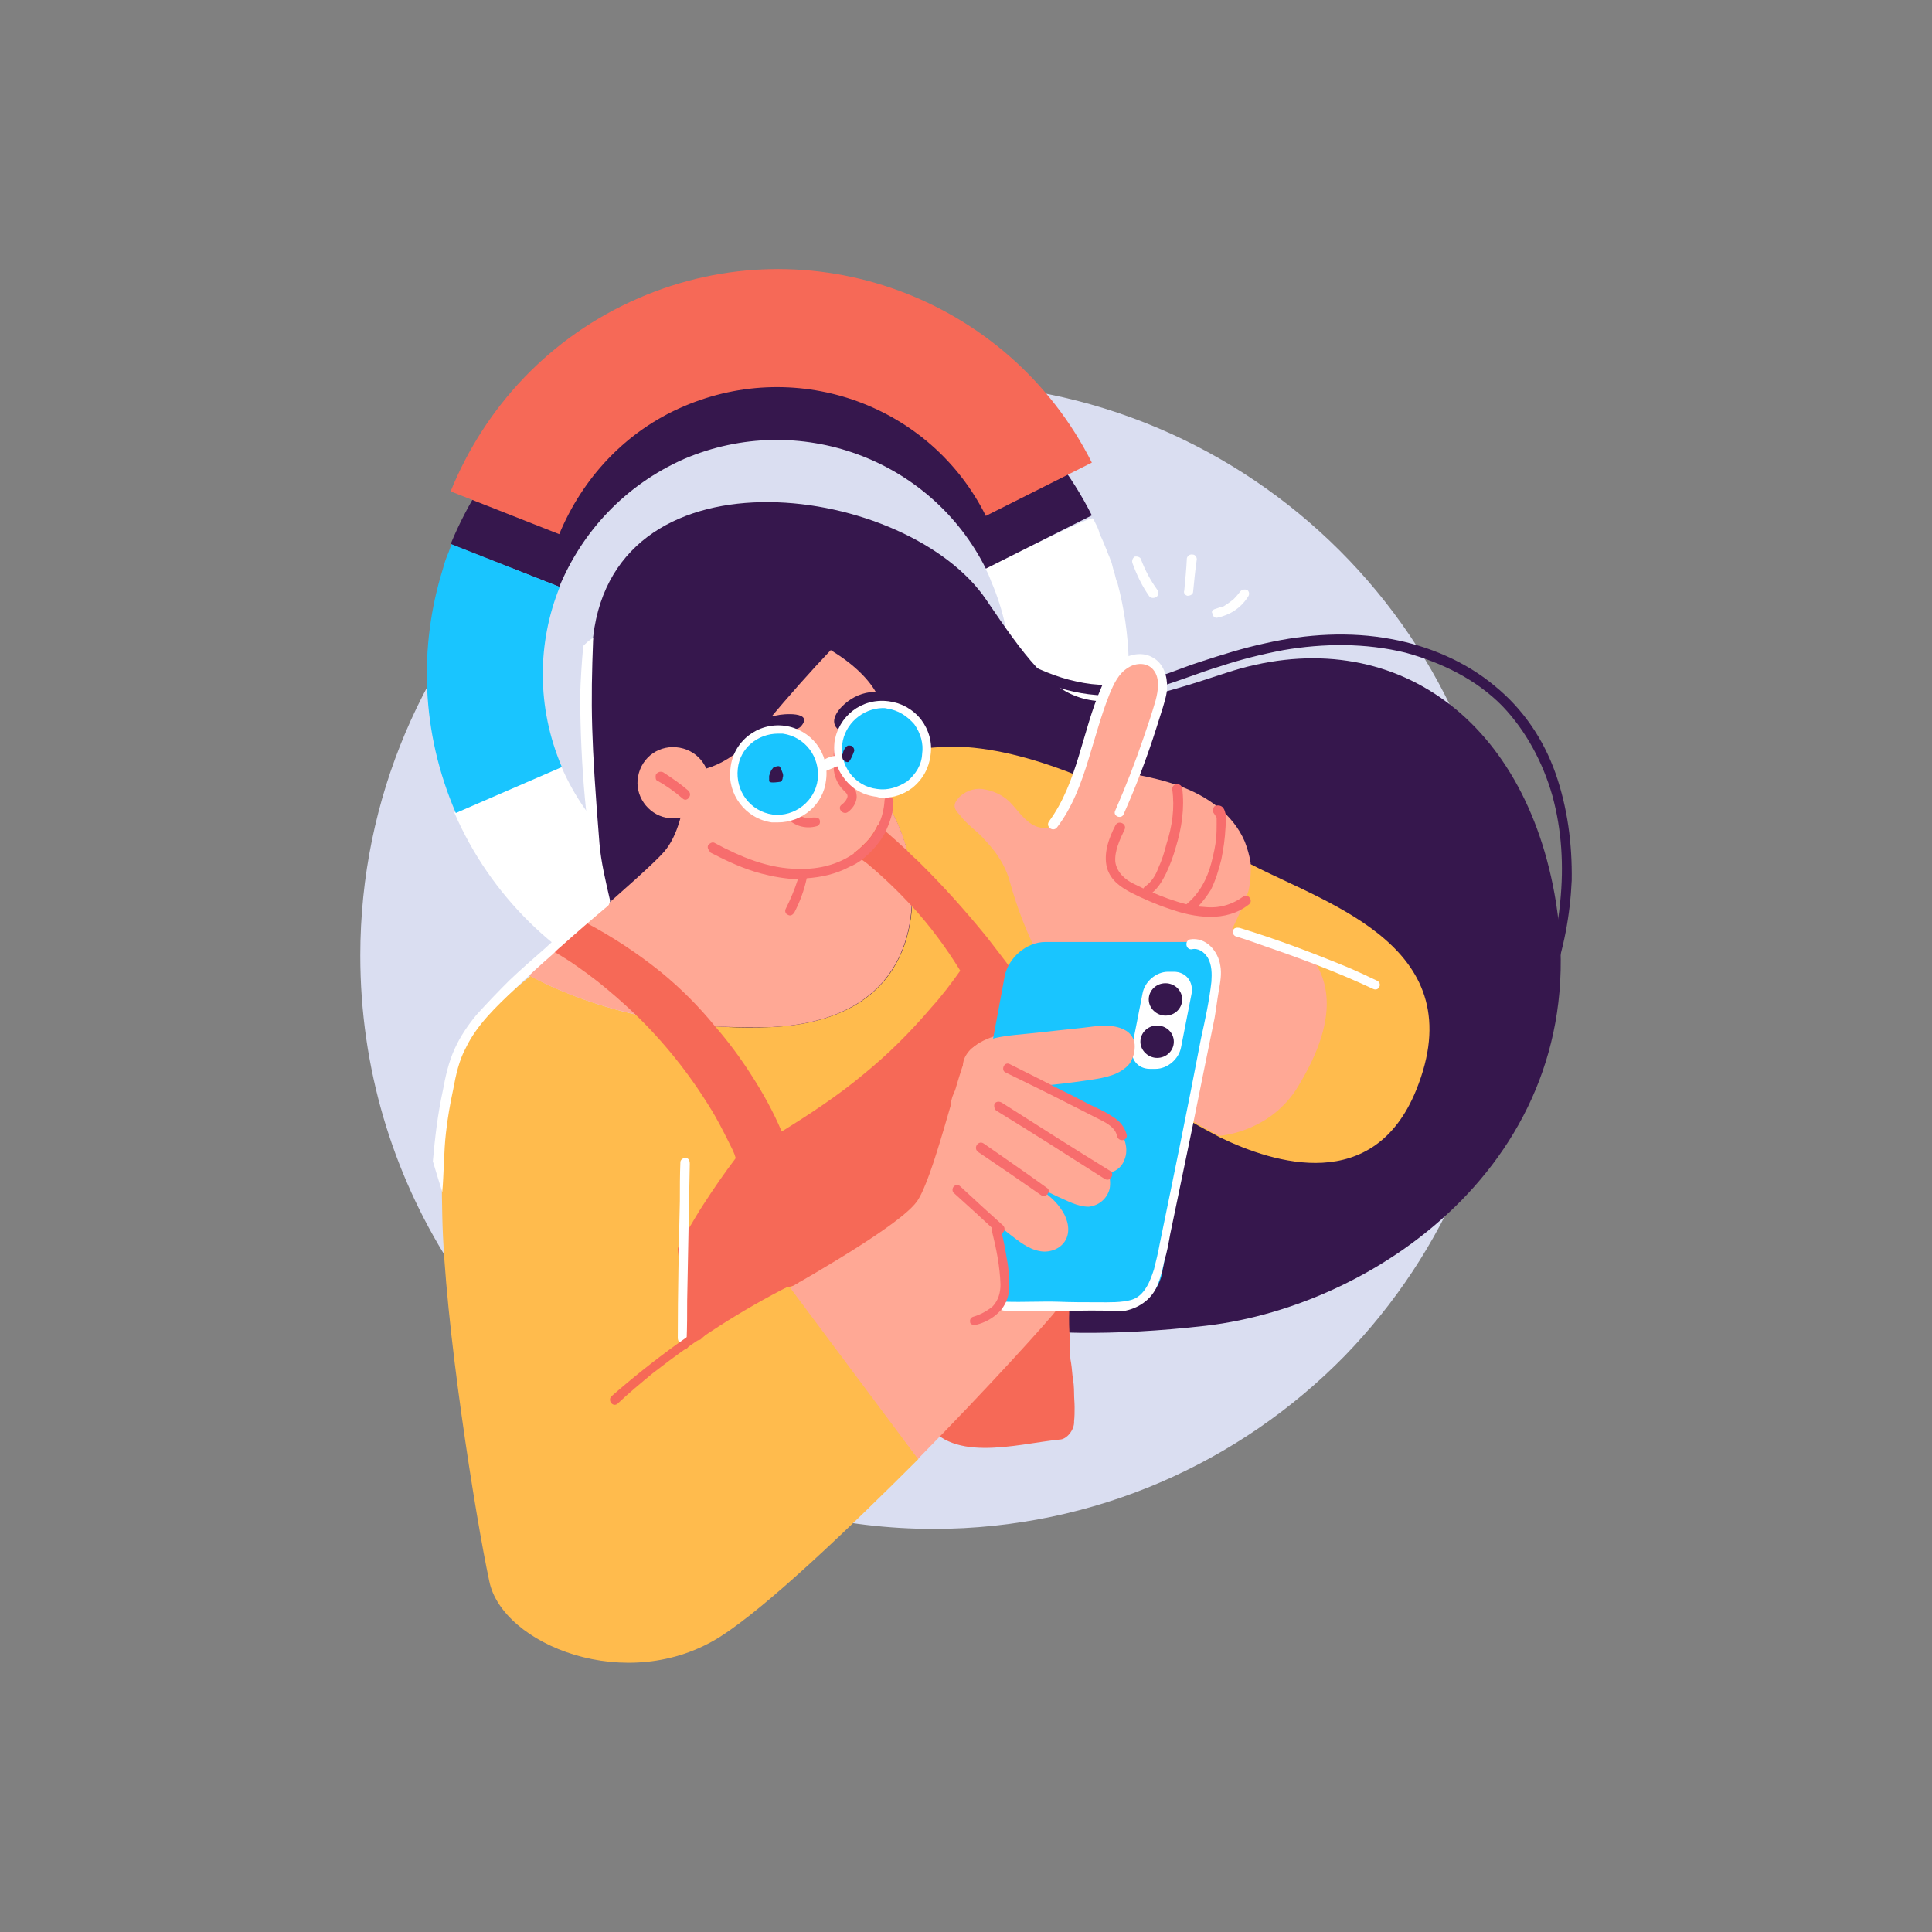 <?xml version="1.0" encoding="utf-8"?>
<!-- Generator: Adobe Illustrator 28.0.0, SVG Export Plug-In . SVG Version: 6.00 Build 0)  -->
<svg version="1.1" id="Ebene_1" xmlns="http://www.w3.org/2000/svg" xmlns:xlink="http://www.w3.org/1999/xlink" x="0px" y="0px"
	 viewBox="0 0 370 370" style="enable-background:new 0 0 370 370;" xml:space="preserve">
<rect x="0" y="0" width="370" height="370" fill="#808080" stroke="none"/>
<style type="text/css">
	.st0{fill:#DADEF1;}
	.st1{fill:#FFFFFF;}
	.st2{fill:#36174D;}
	.st3{fill:#F66957;}
	.st4{fill:#19C5FF;}
	.st5{fill:#FFBB4D;}
	.st6{fill:#FFA895;}
	.st7{fill:#F76D6D;}
	.st8{fill-rule:evenodd;clip-rule:evenodd;fill:#FFFFFF;}
</style>
<path class="st0" d="M178.8,73.3c60.8,0,109.9,49.1,109.9,109.7c0,29.9-12,56.9-31.2,76.7c-19.9,20.3-47.8,33.1-78.7,33.1
	c-17.5,0-34.1-4.2-48.8-11.4c-36.2-18-61-55.3-61-98.4C69,122.5,118.2,73.3,178.8,73.3z"/>
<path class="st1" d="M107.5,146.8c9.8,22.8,36.2,33.1,59,23.3c22.8-9.8,33.1-36.2,23.3-58.8c-0.3-0.8-0.6-1.6-1.1-2.4
	c13.6-6.8,20.4-10,20.6-9.6c0.3,0.4,0.4,0.8,0.8,1.5c0.2,0.5,0.4,0.9,0.5,1.5c0.5,0.9,0.9,2,1.4,3.2c0.1,0.4,0.4,0.9,0.7,1.8
	c0.2,0.4,0.3,0.9,0.4,1.3c0.1,0.5,0.3,0.9,0.5,1.8c0.1,0.5,0.2,0.8,0.4,1.2c2.6,9.8,2.8,19.8,1.1,29.3c-0.1,0.5-0.2,1.1-0.3,1.6
	c-0.1,0.5-0.2,1.1-0.4,1.6c-0.1,0.5-0.2,1.1-0.3,1.6c-0.2,0.4-0.3,0.9-0.4,1.3c-0.4,1.2-0.7,2.3-1.1,3.5c-0.1,0.4-0.2,0.7-0.4,1.1
	c-0.5,1.4-1.1,2.9-1.8,4.3c-0.1,0.3-0.2,0.5-0.4,0.8c-0.2,0.5-0.4,1.1-0.7,1.6c-0.5,1-1.1,2-1.6,3c-0.3,0.5-0.5,1-0.8,1.5
	c-5.7,9.8-13.9,18.2-24.1,24.1c-0.9,0.5-1.8,1-2.6,1.5c-0.5,0.3-1.1,0.5-1.6,0.8c-0.5,0.3-0.9,0.5-1.5,0.7c-0.5,0.3-1.1,0.5-1.6,0.7
	c-0.5,0.3-1.1,0.5-1.6,0.7c-0.5,0.3-1.1,0.5-1.6,0.7c-0.4,0.2-0.9,0.4-1.5,0.5c-32.9,11.3-69.8-4.6-83.8-36.9L107.5,146.8
	L107.5,146.8z"/>
<path class="st2" d="M122.3,67.2c32.9-14.1,70.9-0.1,86.8,31.5l-20.3,10.2c-10.5-21-35.8-30.4-57.8-21c-11.3,5-19.5,13.9-23.9,24.5
	l-20.8-8.2C92.9,88.2,105.2,74.6,122.3,67.2z"/>
<path class="st3" d="M122.3,57.1c32.9-14.3,70.9-0.1,86.8,31.5l-20.3,10.2c-10.5-21.1-35.8-30.4-57.8-21
	c-11.3,4.8-19.5,13.9-23.9,24.5l-20.8-8.2C92.8,78.1,105.2,64.5,122.3,57.1z"/>
<path class="st4" d="M84.8,109c0.3-1.1,0.6-2.1,1.1-3.2c0.2-0.5,0.4-1.1,0.5-1.6l20.8,8.2c-4.3,10.6-4.5,23,0.4,34.5l-20.3,8.8
	C80.6,140.2,80.2,123.8,84.8,109z"/>
<path class="st2" d="M127.6,206.3c-14.8-26.1-16.6-62.7-14-84.4c4.4-37.2,60.4-29.1,75.3-7c14.8,21.9,17.8,23.3,45.8,14
	c30.8-10.2,57.5,7.8,63.3,44c7.5,47.8-33.4,77.1-67.1,81C159.7,262,142.5,232.3,127.6,206.3L127.6,206.3z"/>
<path class="st2" d="M172.9,113.5l11.7,6.7c3.5,2.2,7,4.2,10.6,6.1c3.5,1.8,7.1,3.4,10.9,4.2c3.9,0.9,7.9,0.9,11.9,0.1
	c4.2-0.8,7.9-2.6,12-3.9c4-1.3,8.1-2.6,12.3-3.5c7.9-1.8,16.3-2.3,24.2-0.8c7.1,1.3,14.2,4.3,19.8,9c5.4,4.4,9.3,10.2,11.6,16.7
	c2.3,6.6,3.2,13.5,3.1,20.5c-0.3,6.6-1.5,13.2-3.8,19.5c-2.3,6.1-5.7,11.7-10.1,16.6c-4.2,4.6-9.4,8.2-15.5,10
	c-1.4,0.4-2.9,0.8-4.5,0.9c-1.2,0.1-1.5-1.8-0.3-1.9c6.1-0.7,11.6-3.5,16.2-7.5c4.6-4,8.2-9.4,10.9-15.1c2.7-5.8,4.3-12.1,4.9-18.4
	c0.7-6.9,0.3-13.7-1.5-20.3c-1.8-6.3-5-12.4-9.6-17.2c-5-5.1-11.6-8.3-18.5-10.2c-7.7-1.9-15.8-1.8-23.4-0.5
	c-4.2,0.8-8.2,1.8-12.1,3.1c-4,1.2-7.8,2.8-11.9,4c-3.8,1.2-7.8,1.9-11.9,1.5c-3.8-0.3-7.4-1.3-10.9-2.8c-3.6-1.5-7.1-3.4-10.6-5.4
	c-3.6-2.2-7.3-4.3-11.1-6.5c-1.9-1.1-3.7-2.2-5.5-3.2C170.9,114.4,171.9,112.9,172.9,113.5L172.9,113.5z"/>
<path class="st5" d="M91.8,196c2-2.3,5.5-5.6,9.8-9.1c4.8,2.7,22,10.8,46.1,9.8c24.1-1.1,29-17.6,26.4-31.9
	c-1.6-8.5-6.6-15.1-10.5-19.1c6.7-1.6,14-2.8,20.1-2.7c7.4,0.3,15.5,2.6,23.3,5.8c11.3,4.7,22.5,11.3,31.1,16
	c0.5,0.3,1.1,0.5,1.6,0.8c14.9,7.7,42.6,15.9,31.5,43.2c-8.1,19.9-27.1,14.1-37.6,9c-2-1.1-3.8-2-5.1-2.8c-1-0.5-1.8-1-2.3-1.5
	l-4.4,0.7c-3.1-3.4-7-7.3-11.2-10.9c-0.2-0.2-0.4-0.4-0.5-0.5c-10.1-8.2-23.2-5-25.1-0.3c-2,4.7-6.3,23.3-9.4,27.7
	c-2.1,2.9-10.1,8.4-24.2,16.4l24.5,32.8c-13.6,13.6-29,28.3-37.9,34c-17.9,11.4-41.9,1.5-44.3-10.6c-2.6-12.1-8.6-49.7-9-70
	C84.3,212.6,84.9,204.2,91.8,196L91.8,196z"/>
<path class="st6" d="M159.1,124.5c4.4,2.7,7.4,5.6,9,8.7c-0.4,4-0.3,7.1,0.3,9.3c0.8,3.4,3.9,11.8-0.3,17c-4,5.2-10.1,8.5-18.2,7.9
	c-11.1-0.7-15-3.5-18.2-8.9c-1.3-2.2-1.9-5.7-1.9-10.8c5.8,0.6,11.5-2.4,16.8-9.1C151.2,133.1,155.4,128.4,159.1,124.5L159.1,124.5z
	"/>
<path class="st6" d="M130.2,143.2c3.8,0.7,6.2,4.3,5.5,7.9c-0.7,3.8-4.3,6.2-8.1,5.5c-3.6-0.7-6.1-4.3-5.4-7.9
	C122.9,144.9,126.4,142.5,130.2,143.2z"/>
<path class="st5" d="M130.2,246.4c0.4-0.7,0.8-1.4,1.2-2.1c2.3-3.6,5.2-7.1,8.2-10.2c3.5-3.8,7.4-7,11.3-10.2
	c7.9-6.3,16.3-12.1,24.2-18.4c3.9-3.2,7.8-6.7,11.3-10.4c2.6-2.9,5.1-5.9,7.4-9.1c1-1.4,1.9-2.7,2.8-4c1.3-2,2.4-3.9,3.5-5.9
	c-0.8-0.6-1.7-1.3-2.6-1.9c-1.1-0.5,0.1-2,1.1-1.4c0.8,0.5,1.6,1.1,2.4,1.8c0.7-0.4,1.8,0.1,1.4,1.1c5.4,4.4,9.6,10.4,12.3,16.8
	c3.4,7.9,4.4,16.8,3.1,25.3c-0.8,4.3-2.1,8.6-4.3,12.4c-0.2,0.4-0.4,0.7-0.5,1.1c-2.3,4.2-5.1,8.2-7,12.8c-0.9,2.6-1.4,5-1.5,7.7
	s-0.1,5.4-0.9,7.9s-2.6,4.6-4.7,6.1c-1.9,1.5-4,2.7-6.2,3.9c-4,2-8.2,3.6-12.5,4.7c-4.9,1.2-9.8,1.9-14.8,1.9
	c-9.4,0.1-19-1.8-27.5-5.9c-2.2-1-4.2-2.1-6.2-3.4c-1-0.6-2-1.3-3-2c-0.4-0.4-0.9-0.7-1.3-1.1c-0.3-0.1-0.5-0.3-0.7-0.5
	c-0.3-0.4-0.3-0.8-0.3-1.2C125.7,256.5,127.5,251,130.2,246.4L130.2,246.4z"/>
<path class="st6" d="M106.2,182.2c2-1.9,4-3.8,6.1-5.5c7-6.1,13.2-11.6,14.9-13.6c2.5-2.9,4-8,4.4-15.3l10.4,4.3
	c6.6-2.5,13.8-4.7,21.6-6.5c3.6,3.8,8.2,9.7,10.1,17.2c0.1,0.6,0.2,1.3,0.4,1.9c0.4,2.8,0.7,5.8,0.5,8.8
	c-0.7,11.6-7.7,22.3-26.9,23.2c-3.8,0.1-7.4,0-10.8-0.1c-5.5-0.4-10.6-1.2-15.1-2.3c-10.2-2.3-17.4-5.8-20.5-7.5
	C102.8,185.2,104.5,183.8,106.2,182.2L106.2,182.2z"/>
<path class="st3" d="M112.2,176.7c5.1,2.7,9.8,5.8,14.3,9.4c3.8,3.1,7.3,6.6,10.4,10.4c2.6,3,4.9,6.1,7,9.4c2.2,3.4,4.2,7,5.8,10.8
	c5.5-3.4,10.8-6.9,15.6-10.9c4.8-3.9,9.1-8.2,13.1-12.9c2-2.2,3.8-4.6,5.5-7c-2.7-4.4-5.8-8.6-9.3-12.4c-2.7-2.9-5.5-5.6-8.5-8.1
	c-0.4-0.3-0.7-0.5-1.1-0.8c-0.4-0.5-0.9-0.9-1.5-1.2c1.1-0.8,2.1-1.8,3-2.8c0.6-0.8,1.2-1.7,1.6-2.6c0.5,0.4,0.9,0.9,1.5,1.2
	c1.4,1.2,2.7,2.4,4,3.6c0.6,0.6,1.3,1.3,2,1.9c4.8,4.7,9.2,9.6,13.5,14.9c1.6,2.1,3.2,4.1,4.7,6.2c2.4,3.4,4.7,6.9,6.7,10.4
	c0.4,0.7,0.8,1.4,1.2,2.1c0.3,0.4,0.3,0.8,0,1.2c4.6,10.1,9,20.5,11.2,31.5c-0.8,1.4-1.6,2.8-2.4,4.2c-0.4,0.7-0.9,1.4-1.2,2.1
	c-1.2,2.7-3.1,5.2-3.9,8.2c-0.7,3.6-0.8,7.4-0.5,11c0,1.3,0,2.5,0.1,3.8c0.2,1,0.3,2.1,0.4,3.2c0.2,1.1,0.3,2.2,0.3,3.4
	c0,0.8,0.1,1.8,0.1,2.6c0,0.9,0,1.8-0.1,2.7c0.1,1.6-1.4,3.5-2.8,3.5c-8.2,0.8-21.6,4.9-26.1-4.4c-0.4-0.9-0.7-1.9-1.1-3
	c-1.2-4.2-2.6-9.2-6.1-12.1c-1-0.9-2-1.8-3-2.8c-2.2-1.9-4.2-3.8-6.6-5.2c-2.2-1.4-4.4-2.3-6.9-2.7c-0.1,0.4-0.4,0.5-0.8,0.7
	c-0.3,0-0.5,0.1-1.4,0.3c-0.4,0.1-0.9,0.2-1.4,0.4c-0.3,0.1-0.4,0.1-0.9,0c-5.2,2.3-10.2,5.5-14.4,9.6c-0.4,0.3-0.8,0.1-1.4,0.1
	c-0.8,0.5-1.6-0.3-1.4-1.1c0.1-0.3,0.2-0.5,0.3-0.8v-3c-0.3-1.1-0.4-2.3-0.5-3.8c0-1.2-0.1-2.4,0-3.9c-0.5-1.2,0-2.6-0.5-3.9
	c-0.3-0.5-0.3-1.1,0-1.6c0.3-0.4-0.4-0.4-0.3-0.8c0.5-0.8,1-1.6,1.5-2.4c0.9-1.5,1.8-3.1,2.8-4.6c2-3.1,4-6,6.2-8.9
	c-0.3-1.1-0.8-2-1.2-2.8c-1.2-2.4-2.4-4.8-3.8-7c-4-6.5-8.8-12.5-14.3-17.8c-2.2-2.1-4.6-4.2-7.1-6.2c-2.7-2.1-5.5-4.1-8.5-5.8
	C108.2,180.3,110.2,178.4,112.2,176.7L112.2,176.7z"/>
<path class="st6" d="M175.6,230.1c3.1-4.4,7.4-23,9.4-27.7c1.9-4.7,15-7.9,25.1,0.3c0.2,0.2,0.4,0.4,0.5,0.5
	c4.2,3.6,8.1,7.5,11.2,10.9l-6.2,0.8c-6.6-3.6-8.2-3.5-5,0.4c4.9,5.9-5.4,31.4-8.1,35.4c-1.5,2-13.1,14.9-26.7,28.7l-24.5-32.8
	C165.4,238.5,173.5,233,175.6,230.1L175.6,230.1z"/>
<path class="st7" d="M125.7,148.2c0.4-0.4,0.8-0.5,1.3-0.3c1.7,1.1,3.3,2.2,4.8,3.5c0.4,0.4,0.5,0.9,0.1,1.4
	c-0.3,0.4-0.8,0.5-1.2,0.1c-1.5-1.3-3.2-2.5-5-3.5C125.5,149.1,125.5,148.4,125.7,148.2L125.7,148.2z"/>
<path class="st6" d="M183.5,152.9c1.1-1.3,3-2,4.6-1.8c2.1,0.3,3.8,1.1,5.2,2.4c1.5,1.5,3,3.9,5,4.7c1.6,0.7,3.5,0.4,4.4-1.1
	c0.1-0.2,0.3-0.3,0.5-0.4c1.2-1.6,2-3.8,2.7-5.7c0.3-0.8,0.6-1.6,0.9-2.4c1.4-4.2,2.7-8.4,3.9-12.7c0.7-2.3,1.1-4.4,2.4-6.5
	c1.1-1.6,2.7-2.8,4.7-3c1.9-0.1,3.8,0.7,4.6,2.4c0.9,2.3-0.1,4.7-0.8,6.9c-1.4,4.2-2.7,8.4-4.2,12.6c5.7,1.1,11.3,2.6,15.9,6.3
	c2.2,1.8,4,4,5.1,6.6c0.5,1.3,0.9,2.7,1.1,4c0.1,1.8,0,3.6-0.4,5.4c-0.8,2.6-2,4.9-3.1,7.3c0.8,0.8,6,2.8,15.5,5.9
	c4.2,6,3.3,14-2.8,24.1c-5.1,8.6-14.3,9.6-15.2,9.6c-2-1.1-3.8-2-5.1-2.8c-1-0.8-1.9-1.7-2.8-2.6c-16-14.1-26.3-22.2-32.2-43.2
	c-1.3-5-5.1-8.2-5.1-8.4c-1.2-1.3-3.2-2.7-4.3-4.2C183,155.2,182.2,154.4,183.5,152.9L183.5,152.9z"/>
<path class="st3" d="M131.6,239.2c0.9,6.5,0.9,12,0.3,18.4c-0.1,1.2-1.9,0.9-1.8-0.3c0.7-6.2,0.5-11.7-0.3-18
	C129.8,238.2,131.5,237.9,131.6,239.2z"/>
<path class="st2" d="M141.9,139.4c2-1.3,4.4-2,6.9-2.4c1.1-0.3,7.1-0.8,4.6,2.1c-0.8,0.9-2.4,0.5-3.4,0.7c-2.6,0-5.1,0.5-7.5,1.2
	c-0.4,0.1-0.9-0.1-1.1-0.5C141.2,140.1,141.5,139.7,141.9,139.4L141.9,139.4z"/>
<path class="st7" d="M159.7,147.6c-0.1-1.3-0.1-2.7,0-4c0.1-1.5,0.3-3,1.2-4c0.7-0.9,2.2,0.1,1.5,1.1c-0.9,1.1-0.9,2.6-0.9,3.9
	c0,1.3-0.1,2.7,0.4,4c0.2,0.5,0.5,1.1,0.9,1.6c0.5,0.5,1.1,0.9,1.2,1.8c0.3,1.3-0.5,2.7-1.6,3.5c-0.9,0.7-2.2-0.7-1.2-1.4
	c0.5-0.4,0.9-0.8,1.1-1.5c0.1-0.5-0.4-0.9-0.8-1.3C160.5,150.3,159.9,149,159.7,147.6L159.7,147.6z"/>
<path class="st2" d="M162.4,134.3c1.6-1.2,3.6-1.9,5.8-1.8c1.8-0.1,1.9,1.8,0.8,1.9c-1.5,0.1-3,0.7-4.2,1.5
	c-0.6,0.5-1.2,0.9-1.6,1.5c-0.5,0.7-0.9,1.5-1.6,2.1c-0.4,0.4-0.9,0.5-1.3,0C158.7,137.8,160.9,135.4,162.4,134.3L162.4,134.3z"/>
<path class="st7" d="M150.4,154.8c0.4-0.3,0.9-0.3,1.2,0.1c0.2,0.2,0.3,0.4,0.4,0.5c0.5,0.5,0.8,0.7,0.9,0.8
	c1.3,0.4,1.5,0.5,1.8,0.5c1.6-0.3,2.2-0.1,2.3,0.4c0.1,0.4,0,0.9-0.5,1.1c-2.3,0.7-5-0.1-6.3-2.3C150,155.6,150,155,150.4,154.8
	L150.4,154.8z"/>
<path class="st7" d="M213.6,158.1c0.5-1.1,2.2-0.4,1.8,0.7c-0.9,1.9-2,4.2-1.8,6.3c0.3,2,1.9,3.4,3.6,4.2c2.2,1.1,4.3,2,6.5,2.8
	c2.3,0.8,4.6,1.5,7,1.6c2.7,0.3,5.2-0.4,7.4-2c0.9-0.7,2,0.8,1.1,1.5c-4.4,3.5-10.4,2.6-15.4,0.8c-2.4-0.8-4.9-1.9-7.1-3
	c-2.1-1.1-4-2.4-4.7-4.8C211.3,163.5,212.3,160.6,213.6,158.1L213.6,158.1z"/>
<path class="st7" d="M227.3,173.1c2.4-2,3.9-4.8,4.7-7.9c0.4-1.6,0.8-3.2,0.9-4.8c0.1-0.9,0.1-1.8,0.1-2.6v-1.2
	c-0.3-0.5-0.5-0.8-0.7-1.1c-0.1-0.4,0.1-1.1,0.5-1.2c2.3-0.5,2,2.7,1.9,4.2c-0.1,2.1-0.4,4.1-0.8,6.1c-0.5,2-1.1,4-2,5.8
	c-1,1.6-2.2,3.1-3.6,4.3C227.4,175.2,226.4,173.9,227.3,173.1z"/>
<path class="st7" d="M219.4,169.7c1.1-0.8,1.9-2,2.4-3.4c0.7-1.5,1.2-3.1,1.6-4.7c1.1-3.4,1.6-6.9,1.1-10.4
	c-0.1-1.2,1.6-1.4,1.9-0.3c0.5,3.9-0.1,7.7-1.2,11.3c-0.5,1.8-1.1,3.4-1.9,5.1c-0.7,1.4-1.5,2.8-2.8,3.8
	C219.3,171.7,218.3,170.4,219.4,169.7L219.4,169.7z"/>
<path class="st4" d="M181.8,244.1l10.6-57.1c0.7-3.6,4.2-6.6,7.8-6.6h27.5c3.6,0,6.1,3,5.4,6.6l-10.6,57.1c-0.8,3.6-4.3,6.5-7.9,6.5
	H187C183.4,250.6,181.1,247.8,181.8,244.1L181.8,244.1z"/>
<path class="st1" d="M216.8,200.5l2-10.2c0.4-2.3,2.6-4.2,4.9-4.2h1.1c2.3,0,3.8,1.9,3.4,4.2l-2,10.2c-0.4,2.3-2.6,4.2-4.9,4.2h-1.1
	C217.9,204.7,216.4,202.8,216.8,200.5z"/>
<path class="st2" d="M223.2,194.5c1.8,0,3.2-1.4,3.2-3.1s-1.4-3.1-3.2-3.1s-3.2,1.4-3.2,3.1S221.5,194.5,223.2,194.5z"/>
<path class="st2" d="M221.6,202.6c1.8,0,3.2-1.4,3.2-3.1s-1.4-3.1-3.2-3.1s-3.2,1.4-3.2,3.1S219.9,202.6,221.6,202.6z"/>
<path class="st6" d="M183,208.7c1.1-1.9,2.7-3.2,4.6-3.9c0.9-0.4,2-0.5,3-0.4c0.3-0.1,0.5-0.3,0.8-0.1l15.8,7.5
	c2.3,1.1,4.7,2,6.5,3.9c1.6,1.6,2.6,4.3,1.6,6.5c-0.5,1.4-1.8,2.3-3.1,2.4c0.4,0.9,0.5,2,0.3,3.1c-0.5,1.9-2.1,3.2-4,3.4
	c-2.2,0-4.2-1.2-6.1-2c-2.1-1-4.1-2-6.1-3c-2-1.1-3.9-2.2-5.9-3.4c-1.8-1.1-3.6-2-5.1-3.5c-1.5-1.2-2.6-3-3-5
	C181.8,212.4,182,210.4,183,208.7L183,208.7z"/>
<path class="st6" d="M182,221.1c0.3-1.2,0.9-2.3,2-2.8c0.3-0.2,0.6-0.3,0.9-0.4c-0.3-0.7,0.5-1.5,1.1-0.9c4,3.2,8,6.5,12,9.7
	c1.8,1.5,3.8,2.8,5.1,4.7c1.2,1.6,1.9,3.8,1.2,5.6c-0.8,2.1-3.2,3-5.2,2.6c-2.2-0.4-4-1.9-5.7-3.2c-1.9-1.5-3.9-3-5.8-4.6
	c-1.5-1.2-3-2.6-4-4.2C182.3,225.7,181.5,223.4,182,221.1z"/>
<path class="st6" d="M177.4,233.6c0.3-1.5,0.7-3,1.2-4.4c0.4-1.1,0.8-2.3,1.6-3.2c0.9-1.1,2.3-1.8,3.8-1.6c1.4,0.1,2.6,0.8,3.5,1.8
	c0.4,0.4,0.7,0.7,0.9,1.1c0.3,0,0.5,0.1,0.7,0.5c0.3,0.8,0.5,1.7,0.8,2.6c0.4,1.4,0.9,2.7,1.6,3.9c0.3,0.4,0.3,0.9-0.3,1.4
	c0.1,0.4,0.2,0.8,0.3,1.2c0.7,3,1.5,6.1,1.4,9.1c0,2.6-0.8,5.1-2.7,7c-1.6,1.8-4,2.6-6.6,2c-2.3-0.7-4.3-2.3-5.5-4.4
	c-1.4-2.4-1.8-5.2-1.8-8.1C176.5,239.4,176.8,236.5,177.4,233.6L177.4,233.6z"/>
<path class="st6" d="M185,202.1c0.3-0.5,0.7-1,1.2-1.4c3.1-2.3,7.5-2.4,11.2-2.8l10.2-1.1c2.4-0.3,5.4-0.8,7.7,0.4
	c1.1,0.5,1.9,1.6,2,2.8c0.1,1.4-0.3,2.6-0.9,3.6c-1.8,2.3-4.9,2.8-7.5,3.2c-3.3,0.5-6.6,0.9-10,1.2c-1.7,0.2-3.4,0.3-5,0.4
	c-1.5,0-2.8,0.1-4.2,0c-1.1-0.1-2-0.4-3-0.8C184.3,206.2,183.9,203.9,185,202.1L185,202.1z"/>
<path class="st7" d="M182.6,227.3c0.3-0.4,0.9-0.5,1.3-0.1c2.7,2.5,5.4,5,8.2,7.5c0.3,0.3,0.4,0.8,0.1,1.2c-0.3,0.4-0.9,0.5-1.3,0.1
	c-2.7-2.5-5.4-5-8.2-7.5C182.4,228.3,182.3,227.7,182.6,227.3L182.6,227.3z"/>
<path class="st7" d="M190.5,211.3c0.4-0.4,0.9-0.4,1.4-0.1c6.9,4.4,13.8,8.8,20.8,13.1c0.4,0.3,0.4,0.9,0.1,1.2
	c-0.3,0.5-0.8,0.5-1.2,0.3c-6.9-4.4-13.8-8.8-20.8-13.1C190.4,212.4,190.3,211.7,190.5,211.3L190.5,211.3z"/>
<path class="st7" d="M188.4,219c4,2.8,8.1,5.6,12.1,8.5c0.9,0.5-0.1,2-1.1,1.4c-4-2.8-8.1-5.6-12.1-8.3
	C186.3,219.8,187.4,218.3,188.4,219L188.4,219z"/>
<path class="st7" d="M193.4,203.8c3.4,1.7,6.8,3.4,10.1,5.1c1.7,0.8,3.4,1.7,5.1,2.6c1.5,0.7,3.1,1.4,4.4,2.3c1.4,0.8,2.4,2,2.8,3.6
	c0.1,1.1-1.6,1.4-1.9,0.1c-0.3-1.5-1.9-2.4-3.1-3c-2-1-3.9-2-5.9-3c-4.1-2.1-8.2-4.1-12.3-6.1C191.6,205,192.3,203.2,193.4,203.8
	L193.4,203.8z"/>
<path class="st1" d="M156.7,146.3c0.5-0.5,1.2-0.9,1.9-1.2c0.7-0.3,1.5-0.4,2.3-0.4c0.4,0.1,0.8,0.7,0.7,1.1c0,0.5-0.4,0.8-0.9,0.8
	c-2.7,1.1-2.8,1.2-3.1,1.2c-0.1,0-0.4,0-0.7-0.1c-0.1-0.3-0.3-0.4-0.3-0.7S156.6,146.5,156.7,146.3L156.7,146.3z"/>
<path class="st1" d="M236.2,178.1c0.1-0.4,0.7-0.5,1.2-0.4c6.9,2.1,13.8,4.7,20.6,7.5c1.9,0.8,3.8,1.7,5.7,2.6
	c1.1,0.5,0.4,2.1-0.7,1.6c-6.6-3.1-13.5-5.7-20.5-8.1c-2-0.7-3.9-1.4-5.9-2C236.2,179.1,235.9,178.5,236.2,178.1L236.2,178.1z"/>
<path class="st7" d="M135.6,161.9c0.3-0.4,0.8-0.7,1.2-0.5c5,2.7,10.4,5,16.2,5c3.8,0.1,7.5-0.8,10.6-3c1.1-0.8,2.1-1.8,3-2.8
	c0.6-0.8,1.2-1.7,1.6-2.6c0.7-1.4,1.1-3,1.2-4.7c0-0.5,0.5-0.8,0.9-0.8c0.5,0.1,0.8,0.5,0.8,1.1c0,2-0.7,3.9-1.5,5.7
	c-1.1,2.1-2.7,3.9-4.6,5.4c-0.7,0.5-1.5,1-2.3,1.3c-2.6,1.4-5.4,2-8.2,2.2c-0.5,2.3-1.3,4.5-2.4,6.6c-0.3,0.4-0.7,0.7-1.2,0.4
	c-0.4-0.1-0.7-0.7-0.4-1.2c0.9-1.8,1.7-3.7,2.3-5.6c-2.4-0.1-4.7-0.5-7-1.1c-3.4-0.9-6.6-2.4-9.7-4
	C135.7,162.8,135.4,162.4,135.6,161.9L135.6,161.9z"/>
<path class="st4" d="M170,135c4.7,0.7,7.9,4.9,7.4,9.6c-0.5,4.7-4.8,7.9-9.6,7.4c-4.6-0.5-8-4.8-7.4-9.6
	C161.1,137.8,165.5,134.4,170,135L170,135z"/>
<path class="st8" d="M167.9,152.6c-2.6-0.3-4.7-1.5-6.2-3.5c-1.5-1.9-2.2-4.3-1.9-6.9c0.7-5,5.2-8.6,10.4-7.9
	c2.4,0.3,4.6,1.5,6.2,3.5c1.5,2,2.2,4.4,1.8,6.9c-0.3,2.4-1.5,4.6-3.5,6.2c-1.6,1.2-3.5,1.9-5.7,1.9
	C168.6,152.8,168.2,152.7,167.9,152.6L167.9,152.6z M161.3,142.5c-0.5,4.2,2.4,8.1,6.7,8.6c2,0.3,4-0.3,5.8-1.5
	c1.6-1.4,2.7-3.1,2.8-5.2c0.3-2-0.3-4-1.5-5.7c-1.4-1.6-3.1-2.7-5.2-3c-0.3-0.1-0.6-0.1-0.9-0.1
	C165.2,135.7,161.8,138.6,161.3,142.5L161.3,142.5z"/>
<path class="st4" d="M150.1,139.8c4.7,0.5,7.9,4.8,7.4,9.4c-0.7,4.7-4.8,8.1-9.6,7.4c-4.7-0.5-7.9-4.8-7.4-9.6
	C141.2,142.5,145.4,139.1,150.1,139.8L150.1,139.8z"/>
<path class="st8" d="M147.8,157.5c-5-0.7-8.6-5.4-7.9-10.4c0.5-5.1,5.2-8.8,10.4-8.1c5,0.7,8.6,5.2,7.9,10.4
	c-0.5,4.7-4.6,8.1-9.2,8.1C149,157.5,147.8,157.5,147.8,157.5z M141.3,147.2c-0.5,4.3,2.4,8.2,6.7,8.8c4.2,0.5,8.1-2.6,8.6-6.7
	c0.5-4.3-2.4-8.2-6.7-8.8H149C145.1,140.5,141.7,143.3,141.3,147.2z"/>
<path class="st2" d="M147.3,148.6c0.1-0.4,0.3-0.8,0.4-1.1c0.2-0.2,0.3-0.4,0.4-0.5c0.9-0.4,1.2-0.3,1.3-0.1c0.5,1.1,0.7,1.5,0.5,2
	c0,0.3-0.1,0.5-0.3,0.8c-2,0.3-2.2,0.1-2.3-0.1C147.3,149,147.3,148.7,147.3,148.6L147.3,148.6z"/>
<path class="st2" d="M161.4,144.4c0.1-0.7,0.3-0.9,0.5-1.2c0.3-0.4,0.6-0.5,0.9-0.4c0.3,0,0.5,0.1,0.7,0.5c0.1,0.2,0.1,0.4,0.1,0.5
	c-0.8,2.1-1.1,2.3-1.5,2.1c-0.3,0-0.5-0.3-0.7-0.5c-0.1-0.3-0.1-0.6-0.1-0.9V144.4L161.4,144.4z"/>
<path class="st1" d="M111.7,123.7c0.5-0.5,1.2-1.2,1.9-1.5c-0.5,13.1-0.4,19.4,1.2,39.3c0.3,3.6,1.2,7.3,2,10.8
	c0.3,1.2-1.6,1.3-1.8,0.3c-2.8-12.9-3.8-26-3.9-39.2C111.2,130.1,111.4,126.9,111.7,123.7z"/>
<path class="st1" d="M84.8,208.9c0.5-2.7,1.1-5.5,2.3-8.1c1.1-2.4,2.6-4.6,4.2-6.5c1.9-2.1,3.9-4.2,6.2-6.5c2.2-2.1,4.5-4.1,6.9-6.2
	c0.4-0.4,0.9-0.8,1.3-1.2c3.1-2.8,6.3-5.5,9.6-8.2c0.8-0.8,1.9,0.7,1.1,1.3c-3.1,2.6-6.1,5.2-9,7.8c-0.5,0.4-1,0.9-1.5,1.4
	c-2.3,2-4.7,4.2-7.3,6.7c-3.6,3.4-7.3,6.9-9.4,11.3c-1.3,2.4-1.9,5.2-2.4,7.9c-0.6,2.8-1.1,5.6-1.4,8.4c-0.4,3.4-0.4,8.1-0.7,11.3
	c-0.6-1.9-1.2-3.9-1.8-5.9C83.3,217.9,83.8,213.5,84.8,208.9L84.8,208.9z"/>
<path class="st1" d="M192.7,249.3c3.4,0.1,6.7-0.1,10.1,0c2.4,0.1,5,0.1,7.4,0.1c2.2,0,4.6,0.1,6.6-0.5c1.2-0.4,2-1.2,2.7-2.3
	c0.7-1.1,1.1-2.3,1.5-3.5c0.4-1.6,0.8-3.2,1.1-4.9c2.7-13.1,5.4-26.2,7.9-39.3c0.8-3.6,1.6-7.3,2-10.9c0.1-1.5,0.1-3.2-0.7-4.6
	c-0.7-1.1-1.8-1.9-3.1-1.6c-1.1,0.1-1.4-1.6-0.3-1.9c3.1-0.5,5.4,2.3,5.8,5c0.3,1.6,0,3.2-0.3,4.9c-0.3,1.7-0.5,3.5-0.8,5.2
	c-1.4,6.9-2.8,13.7-4.2,20.7l-4.3,20.7c-0.3,1.7-0.6,3.4-1.1,5c-0.3,1.5-0.7,3.1-1.2,4.4c-0.5,1.4-1.4,2.6-2.4,3.4
	c-1.1,0.9-2.4,1.5-3.8,1.8c-1.5,0.3-3,0.1-4.4,0c-6.3-0.1-12.5,0.4-18.9,0C191.2,251,191.4,249.3,192.7,249.3L192.7,249.3z"/>
<path class="st7" d="M186.3,252.2c1.4-0.4,2.7-1.1,3.8-2c1.1-1.2,1.5-2.6,1.5-4.2c-0.1-3.4-0.8-6.9-1.6-10.1c-0.1-0.5,0-1.1,0.5-1.2
	c0.4-0.1,0.9,0,1.1,0.5c0.5,1.9,0.9,3.8,1.2,5.8c0.4,1.9,0.5,3.8,0.5,5.6c-0.1,1.8-0.7,3.4-2,4.7c-1.2,1.2-2.7,2-4.3,2.4
	c-0.5,0.1-1.1,0-1.2-0.4C185.7,252.9,185.8,252.4,186.3,252.2L186.3,252.2z"/>
<path class="st1" d="M200.9,157.3c5.5-7.5,6.3-17.1,10-25.6c0.8-2,2-4.2,3.9-5.4c1.8-1.1,4.2-1.5,6.1-0.3c1.9,1.1,2.7,3.5,2.6,5.7
	c0,1.2-0.4,2.4-0.8,3.8c-0.4,1.3-0.8,2.5-1.2,3.8c-1.8,5.7-3.9,11.2-6.3,16.6c-0.4,1.1-2.2,0.4-1.6-0.7c2-4.6,3.8-9.2,5.4-13.9
	c0.8-2.3,1.6-4.7,2.3-7.1c0.5-1.9,0.9-4.3-0.4-5.9c-1.2-1.5-3.4-1.4-4.9-0.4c-1.8,1.1-2.7,3.1-3.5,5c-1.6,4-2.7,8.2-4,12.4
	c-1.4,4.6-3.1,9.3-6.1,13.2C201.6,159.4,200.2,158.3,200.9,157.3L200.9,157.3z"/>
<path class="st1" d="M232.8,116.6c0.8-0.3,1.1-0.4,1.4-0.4c0.8-0.5,1.1-0.7,1.2-0.8c0.3-0.2,0.5-0.4,0.7-0.5
	c0.8-0.8,1.1-1.2,1.4-1.6c0.3-0.4,0.9-0.5,1.4-0.3c0.4,0.4,0.4,0.9,0.1,1.3c-1.4,2.2-3.5,3.5-5.9,4c-0.4,0.1-0.9-0.3-0.9-0.8
	C231.9,117.1,232.3,116.7,232.8,116.6L232.8,116.6z"/>
<path class="st1" d="M226.8,113.1c0.2-2.1,0.4-4.1,0.5-6.2c0.1-0.4,0.5-0.8,1.1-0.7c0.5,0,0.8,0.5,0.8,0.9c-0.3,2.1-0.5,4.1-0.7,6.2
	c0,0.5-0.5,0.8-1.1,0.8C227,114,226.6,113.6,226.8,113.1L226.8,113.1z"/>
<path class="st1" d="M217.3,106.6c0.5-0.1,1.1,0.1,1.2,0.5c0.8,2.1,1.8,4,3.1,5.8c0.3,0.4,0.3,1.1-0.1,1.4c-0.4,0.3-1.1,0.3-1.4-0.1
	c-1.4-2-2.4-4.1-3.2-6.3C216.7,107.4,216.9,106.9,217.3,106.6L217.3,106.6z"/>
<path class="st1" d="M130.2,230c0-2.5,0-5,0.1-7.4c0-0.5,0.5-0.9,1.1-0.8c0.5,0,0.7,0.5,0.7,1.1l-0.5,26.2c0,2.4,0,4.9-0.1,7.4
	c0,0.5-0.5,0.8-0.9,0.8c-0.5-0.1-0.8-0.5-0.8-1.1C129.8,247.5,130,238.7,130.2,230z"/>
<path class="st3" d="M117.1,267.4c8-7,16.6-13.2,25.6-18.6c2.6-1.4,5.2-2.9,7.9-4.3c0.4-0.1,0.9,0.1,1.2,0.5
	c0.1,0.5-0.1,0.9-0.5,1.2c-9.3,4.7-18.1,10.4-26.3,16.8c-2.3,1.9-4.6,3.8-6.7,5.8C117.4,269.6,116.3,268.2,117.1,267.4z"/>
</svg>
